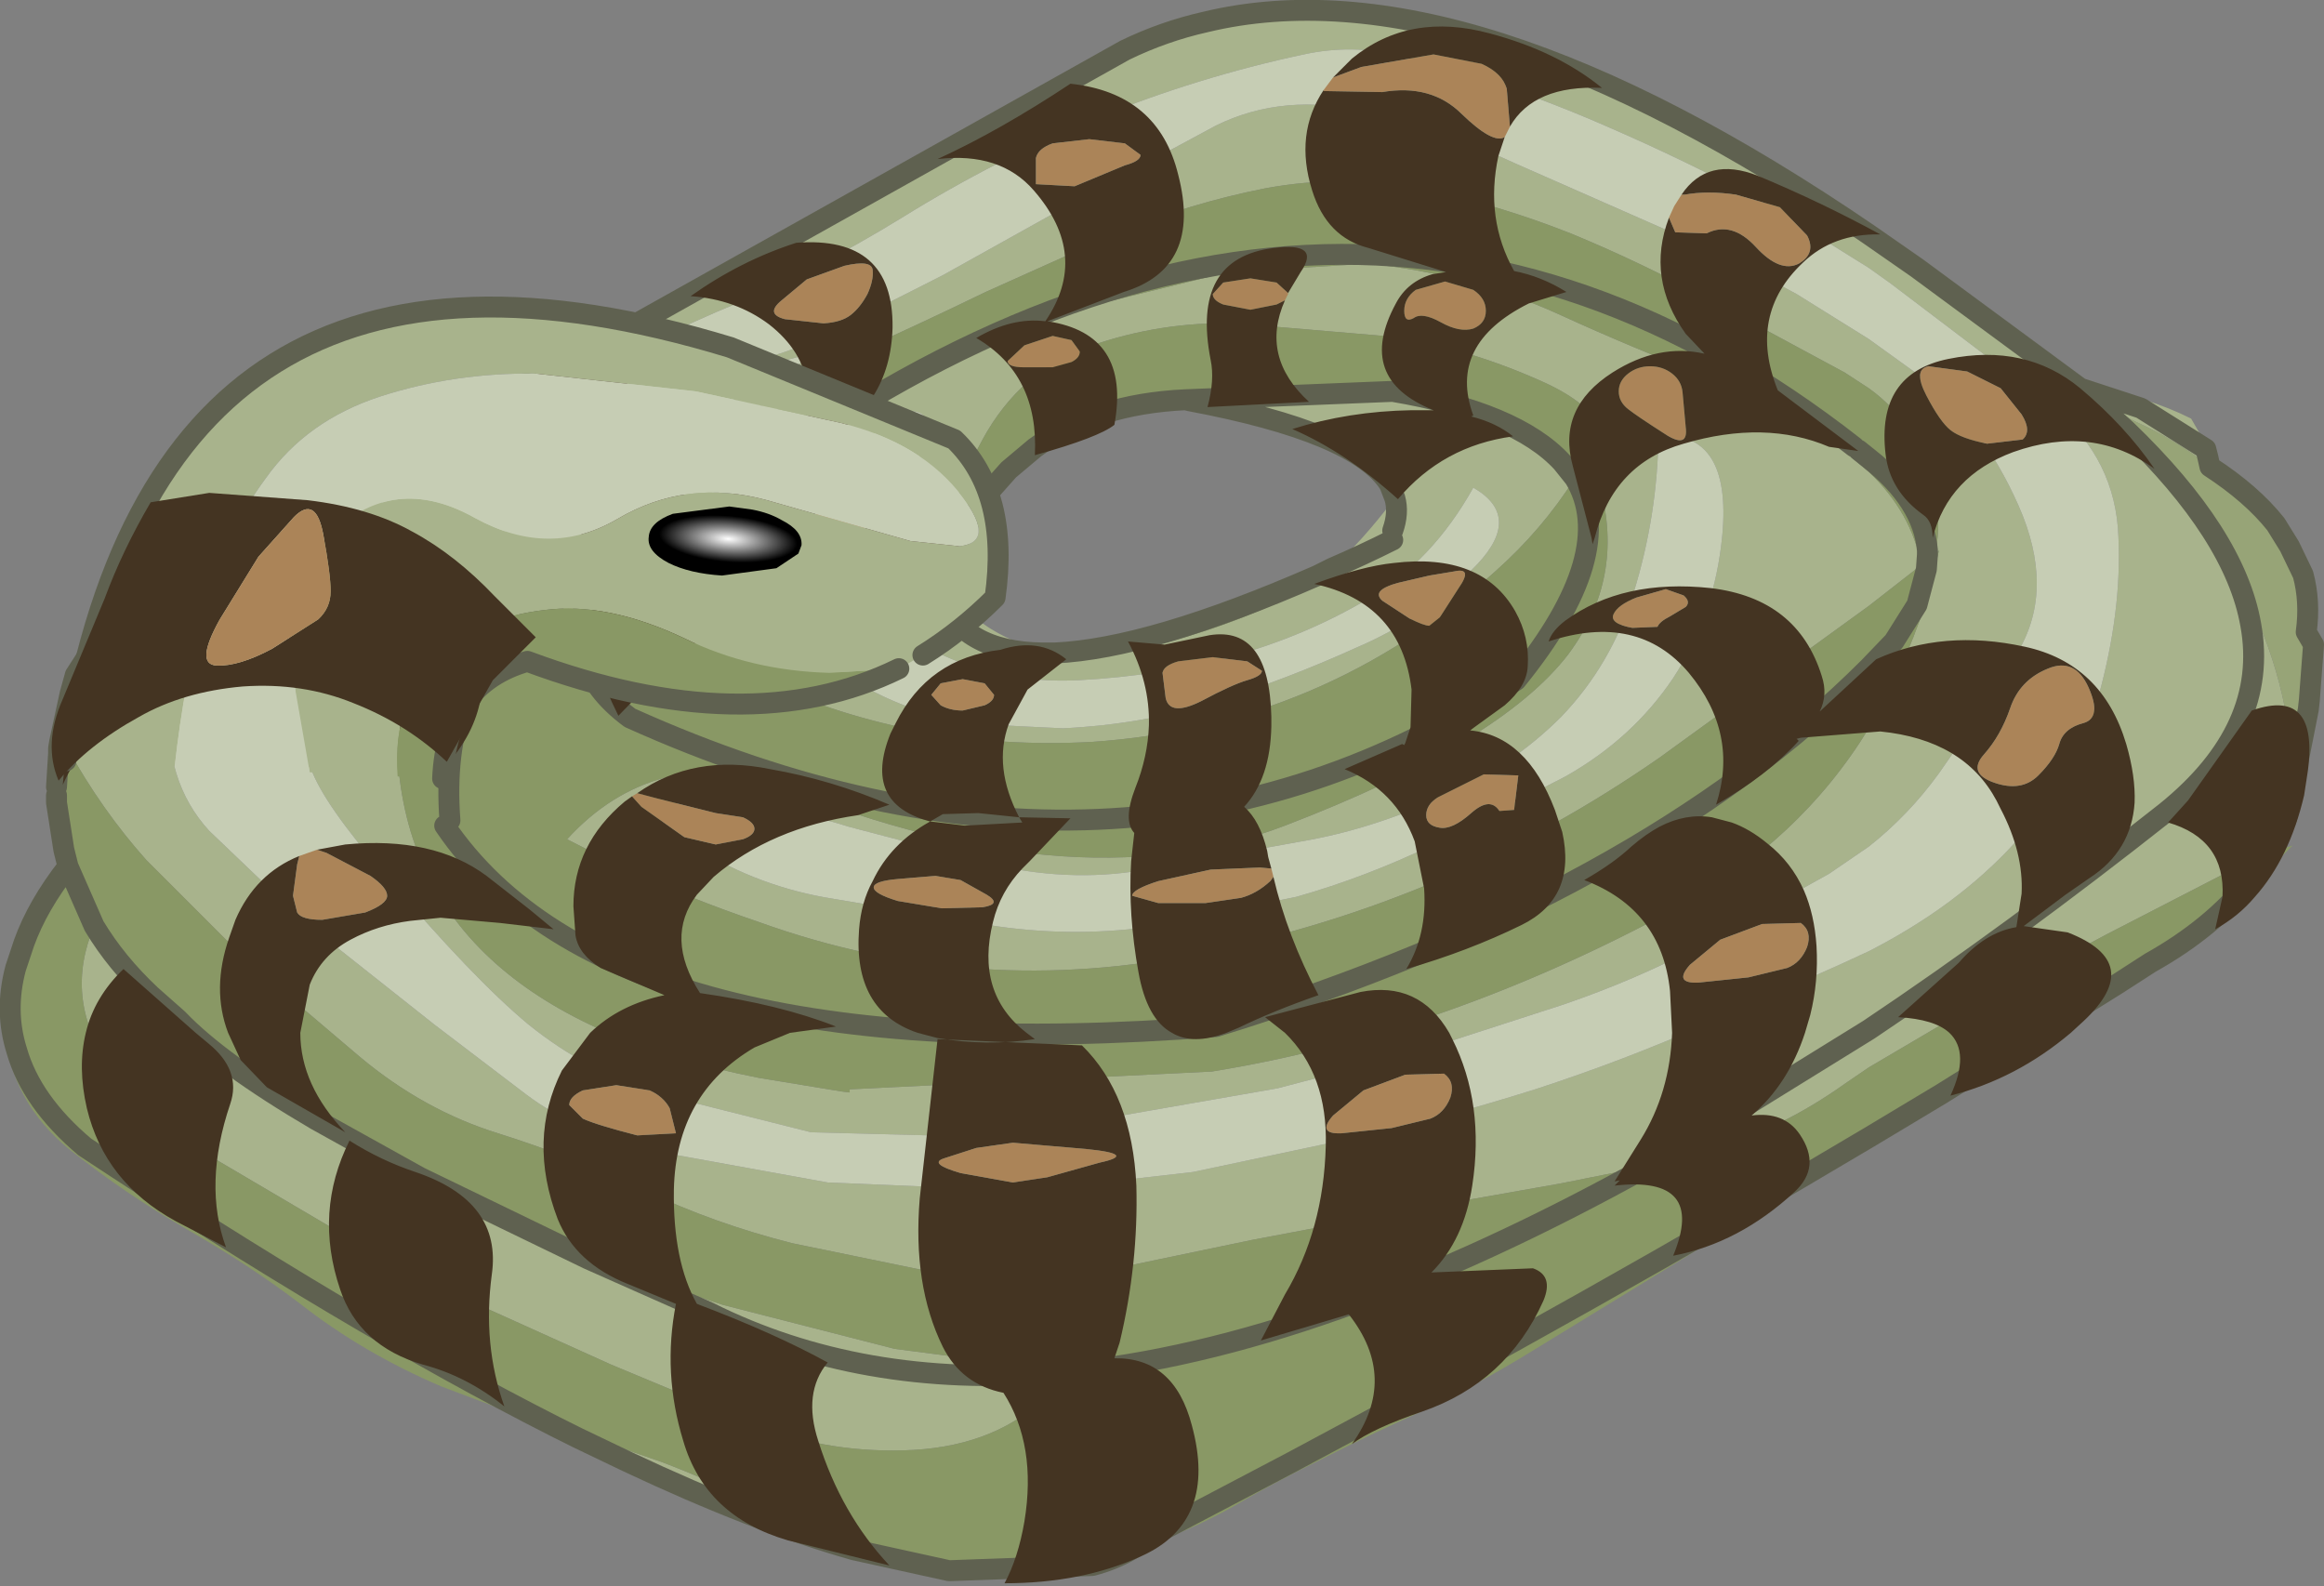 <?xml version="1.0" encoding="UTF-8" standalone="no"?>
<svg xmlns:xlink="http://www.w3.org/1999/xlink" height="75.8px" width="111.05px" xmlns="http://www.w3.org/2000/svg">
  <rect width="100%" height="100%" fill="#808080" stroke="none"/>
  <g transform="matrix(1.0, 0.0, 0.0, 1.0, 55.55, 37.85)">
    <path d="M-26.85 -19.95 L-28.1 -19.25 Q-36.4 -14.75 -40.7 -11.45 -45.0 -8.2 -46.1 -8.0 -47.2 -7.8 -47.45 -4.35 -47.75 -0.55 -45.55 1.85 L-41.05 6.15 -34.8 11.1 -30.4 14.45 Q-28.15 16.15 -24.55 17.1 L-16.0 18.65 -6.45 19.05 1.45 18.15 9.0 16.55 Q13.2 15.65 17.8 14.2 22.1 12.8 26.05 11.05 L32.45 8.2 33.75 7.6 Q37.95 5.45 40.7 2.45 43.8 -1.0 44.85 -5.05 45.9 -9.1 45.65 -12.65 45.35 -16.25 42.25 -18.65 L34.8 -24.3 33.75 -25.05 28.7 -28.2 Q24.95 -30.2 21.25 -31.8 16.35 -33.95 11.3 -35.2 9.05 -35.75 6.75 -35.25 -3.35 -33.1 -12.45 -27.45 -16.75 -24.8 -21.3 -22.95 L-26.95 -20.45 -25.8 -20.5 -26.2 -20.3 -26.85 -20.35 -28.3 -20.45 -28.4 -20.45 -1.4 -35.55 Q0.25 -36.35 2.05 -36.8 14.5 -39.8 33.75 -26.65 L36.05 -25.05 43.85 -19.3 46.05 -17.3 43.85 -19.3 36.05 -25.05 33.75 -26.65 Q14.5 -39.8 2.05 -36.8 0.05 -36.35 -1.8 -35.45 L-28.6 -20.45 -28.7 -20.4 -28.8 -20.4 -28.7 -20.45 -1.8 -35.5 Q1.2 -36.95 4.7 -37.3 16.45 -38.75 33.75 -27.0 L36.45 -25.15 Q41.0 -22.15 44.25 -19.4 47.05 -18.9 49.15 -17.85 L50.45 -15.6 49.95 -16.0 49.85 -16.4 46.75 -18.35 43.85 -19.3 46.75 -18.35 49.85 -16.4 49.95 -16.0 50.05 -15.55 Q48.4 -16.85 46.5 -17.7 L45.9 -18.0 46.45 -17.35 49.4 -13.55 Q51.2 -11.05 52.4 -8.05 L52.6 -7.55 Q53.5 -5.25 53.85 -2.75 L54.05 -0.4 54.05 -0.3 Q54.85 -2.8 55.05 -6.1 L55.05 -7.7 55.4 -7.1 55.2 -4.45 55.15 -4.05 55.15 -4.0 54.1 1.25 53.85 1.8 53.35 2.7 52.95 2.85 53.7 1.3 54.05 -0.4 53.7 1.3 52.95 2.85 52.9 2.95 51.6 3.45 45.1 6.8 39.1 10.0 33.75 13.15 32.65 13.9 Q29.5 16.15 26.2 17.05 L23.85 17.7 23.25 17.85 19.0 18.7 11.65 20.0 4.25 21.4 -2.95 22.9 Q-6.7 23.7 -10.65 23.0 L-17.7 21.55 Q-21.45 20.6 -24.7 19.05 -28.1 17.45 -31.75 16.3 -35.3 15.2 -38.35 12.65 L-43.65 8.15 -48.55 3.25 Q-50.7 0.85 -52.35 -2.15 L-51.8 -4.75 -51.55 -5.7 Q-50.8 -7.2 -49.7 -8.35 L-44.35 -11.8 -49.7 -8.35 Q-47.6 -10.75 -44.35 -11.8 L-43.7 -12.0 Q-42.9 -12.3 -41.95 -12.95 L-40.95 -13.5 -36.35 -16.3 -32.0 -18.75 -30.7 -19.4 -32.0 -18.75 -36.35 -16.3 -40.95 -13.5 -41.95 -12.95 -40.3 -14.2 -38.1 -15.85 Q-33.95 -18.55 -30.7 -19.4 L-30.0 -19.6 -26.9 -19.95 -26.85 -19.95 M52.0 -8.0 Q52.9 -3.05 47.95 0.95 40.55 6.8 33.75 11.35 L23.4 17.75 Q23.3 17.75 23.25 17.85 23.3 17.75 23.4 17.75 L33.75 11.35 Q40.55 6.8 47.95 0.95 52.9 -3.05 52.0 -8.0 51.25 -12.3 46.05 -17.3 L49.0 -13.5 Q50.8 -11.0 52.0 -8.0 M52.1 4.45 Q50.6 6.2 48.4 7.6 L50.85 5.65 52.1 4.45 M47.0 8.45 L35.3 15.7 37.25 14.4 37.65 14.1 35.0 15.7 38.85 12.9 Q41.1 11.1 44.6 9.5 L46.55 8.55 45.25 9.35 45.65 9.15 47.0 8.45 M-1.15 36.1 L-3.35 36.95 Q-2.4 36.7 -1.6 36.25 L-1.15 36.1 M-14.95 14.2 L2.35 13.35 Q13.5 11.55 24.55 5.55 30.45 2.35 33.75 -3.05 35.4 -5.8 36.45 -9.0 L36.9 -10.7 37.1 -11.55 36.95 -11.4 36.85 -11.35 36.95 -11.6 Q37.2 -12.8 36.9 -14.25 36.2 -17.55 33.75 -19.3 L32.6 -20.05 26.2 -23.5 Q22.9 -25.3 19.5 -26.7 15.95 -28.1 12.5 -28.8 8.65 -29.55 4.9 -28.85 1.35 -28.15 -2.1 -26.75 L-8.45 -23.9 Q-11.75 -22.3 -15.1 -20.8 -17.45 -19.8 -19.45 -18.35 -16.35 -19.55 -19.55 -17.5 -22.75 -15.45 -23.9 -13.25 -36.8 -8.6 -36.55 -1.7 -35.8 10.4 -19.3 13.65 L-15.35 14.3 -14.95 14.35 -14.95 14.2 M-15.35 14.3 L-15.35 14.4 -15.35 14.3 M9.75 -32.5 Q13.5 -31.6 16.95 -30.0 L23.65 -27.05 Q27.0 -25.6 30.3 -23.8 L33.75 -21.65 36.25 -19.85 Q39.15 -17.65 40.9 -13.7 42.65 -9.75 40.9 -6.75 39.1 -3.75 37.1 -0.9 35.65 1.1 33.75 2.6 L31.85 3.9 25.55 7.4 Q22.65 8.95 19.15 10.15 L12.35 12.35 5.5 14.15 -1.95 15.45 -9.3 16.45 -16.8 16.25 -23.95 14.45 Q-27.45 13.4 -30.3 11.1 -32.95 8.9 -37.15 3.95 -40.1 0.55 -40.7 -1.15 -41.15 -1.5 -41.9 -3.15 -43.5 -6.45 -16.0 -21.2 -22.1 -19.4 -21.5 -20.35 -18.95 -20.5 -16.55 -21.65 -13.25 -23.3 -10.5 -24.7 L-3.95 -28.35 2.55 -31.85 Q5.8 -33.45 9.75 -32.5 M19.7 -15.0 Q18.15 -12.55 15.9 -10.55 7.7 -3.15 -3.4 -2.4 -11.75 -1.95 -19.1 -5.3 -28.4 -5.9 -19.25 -15.1 L-15.05 -17.9 Q-12.6 -19.75 -9.7 -21.05 L-4.4 -23.0 3.15 -24.85 9.85 -25.25 Q14.7 -24.75 18.9 -22.85 22.5 -21.2 26.3 -19.75 29.9 -18.35 32.75 -16.15 L33.75 -15.3 Q35.8 -13.35 36.25 -10.85 L33.75 -8.9 23.75 -1.65 Q13.75 5.3 2.0 7.65 -8.9 9.95 -19.3 6.2 -22.55 5.1 -25.7 3.65 L-28.45 2.25 Q-26.4 0.0 -23.75 -0.7 -21.5 -1.25 -19.3 -0.7 -4.45 5.55 5.85 1.6 16.15 -2.35 19.4 -6.6 22.1 -10.25 20.9 -14.6 L21.15 -14.45 Q22.4 -17.65 18.3 -19.55 14.8 -21.15 11.15 -21.75 L3.5 -22.4 Q-0.1 -22.5 -3.5 -21.3 -6.8 -20.15 -8.6 -16.85 -10.35 -13.65 -10.55 -9.85 L-10.65 -9.45 Q-9.6 -6.7 -5.75 -6.65 L-5.15 -6.65 -5.75 -6.65 Q-9.6 -6.7 -10.65 -9.45 L-10.55 -9.85 Q-10.1 -12.05 -8.95 -13.65 L-8.7 -14.0 -8.95 -13.65 Q-9.95 -12.25 -10.1 -11.1 L-10.05 -10.1 Q-9.8 -8.8 -8.2 -7.8 -6.9 -7.0 -5.35 -6.7 L-5.15 -6.65 -1.1 -6.85 Q2.7 -7.7 6.0 -9.3 6.95 -9.75 7.8 -10.4 L8.1 -10.7 Q9.55 -12.0 11.1 -14.05 L11.75 -15.0 10.85 -14.7 Q9.3 -17.2 1.3 -18.7 L1.7 -18.75 7.1 -19.15 Q11.0 -19.25 14.4 -18.0 16.85 -17.1 19.1 -15.75 L19.7 -15.0 19.1 -15.75 19.85 -15.3 19.7 -15.0 M11.0 -12.5 Q11.3 -13.35 11.1 -14.05 11.3 -13.35 11.0 -12.5 M11.0 -12.05 Q9.5 -11.3 8.1 -10.7 9.5 -11.3 11.0 -12.05 M9.25 -6.9 Q12.55 -8.3 15.05 -10.9 17.2 -13.2 14.85 -14.55 12.9 -11.05 9.85 -9.25 6.8 -7.45 3.35 -6.5 -0.15 -5.55 -4.0 -5.35 -8.05 -5.15 -11.4 -7.0 -15.2 -9.2 -13.15 -12.65 -11.8 -14.9 -11.3 -17.15 -11.0 -18.45 -12.6 -18.15 -15.5 -15.9 -17.05 -12.55 -19.0 -8.4 -15.65 -5.95 -12.8 -3.85 -8.9 -3.25 L-4.75 -3.05 Q-0.85 -3.25 2.45 -4.3 5.95 -5.4 9.25 -6.9 M26.75 -12.3 Q27.2 -17.25 23.7 -17.05 23.65 -13.2 22.5 -9.5 21.45 -6.1 19.05 -3.6 16.65 -1.2 13.35 0.25 9.9 1.8 6.65 2.35 L-0.55 3.65 Q-4.1 4.35 -7.95 3.5 L-15.0 1.65 Q-18.15 0.65 -21.65 0.5 -26.1 0.3 -22.3 2.65 -19.25 4.55 -15.7 5.1 L-8.3 6.35 Q-4.5 6.95 -0.7 6.45 L6.4 5.0 Q9.75 4.05 12.95 2.5 L19.25 -0.75 Q22.45 -2.55 24.4 -5.45 26.4 -8.5 26.75 -12.3 M36.55 -11.35 L36.45 -11.3 36.55 -11.55 36.55 -11.35 M-52.2 -4.7 L-51.95 -5.65 -50.5 -7.85 -51.95 -5.6 -52.2 -4.7 M-51.05 6.4 L-51.0 6.25 -48.35 9.7 -47.55 10.65 Q-44.95 13.55 -41.65 15.1 L-40.45 15.65 -35.5 18.4 -35.4 18.45 Q-32.4 20.3 -29.2 21.6 L-27.45 22.3 -24.8 23.25 -21.0 24.5 -12.8 26.6 -4.75 27.65 -4.75 27.7 -4.75 27.75 -5.75 29.05 Q-8.25 31.35 -12.4 31.45 -16.3 31.55 -19.75 30.1 L-26.35 27.35 -33.0 24.35 Q-36.45 22.65 -39.8 20.75 L-46.0 17.1 Q-48.75 15.4 -50.4 12.95 -52.5 9.8 -51.05 6.4 -50.0 8.15 -48.35 9.7 -50.0 8.15 -51.05 6.4 M-23.8 -16.2 L-23.8 -16.1 Q-23.35 -16.6 -24.8 -15.75 L-24.9 -15.65 -23.8 -16.2 M-25.15 -15.55 L-25.1 -15.55 -25.95 -15.05 -25.15 -15.55 M-8.15 -14.5 L-8.2 -14.6 -7.35 -15.4 -8.15 -14.5 M-10.55 -9.85 L-10.45 -10.05 -10.1 -11.1 -10.45 -10.05 -10.55 -9.85 M-27.45 22.3 L-25.2 23.3 -21.7 24.85 Q-14.4 28.5 -5.15 27.75 L-4.75 27.75 -5.15 27.75 Q-14.4 28.5 -21.7 24.85 L-25.2 23.3 -27.45 22.3 M-27.25 30.9 L-26.7 31.05 -23.95 32.0 Q-21.7 32.85 -19.4 34.0 L-15.05 35.9 -17.8 35.0 -15.4 35.95 Q-19.9 34.6 -25.45 32.0 L-27.65 30.95 -27.1 31.1 -26.15 31.4 -27.25 30.9 M-9.25 37.2 L-6.35 37.1 -5.5 37.0 -5.1 36.95 -1.55 36.15 -1.85 36.3 -1.6 36.25 Q-2.4 36.7 -3.35 36.95 L-5.0 37.25 Q-7.05 37.55 -9.65 37.25 L-8.7 37.25 -9.25 37.2 M37.25 14.4 L45.65 9.15 37.25 14.4 M48.0 7.65 L50.45 5.7 51.75 4.45 Q50.25 6.25 48.0 7.65" fill="#a8b38c" fill-rule="evenodd" stroke="none"/>
    <path d="M-26.2 -20.3 L-25.8 -20.5 -26.95 -20.45 -21.3 -22.95 Q-16.75 -24.8 -12.45 -27.45 -3.35 -33.1 6.75 -35.25 9.05 -35.75 11.3 -35.2 16.35 -33.95 21.25 -31.8 24.95 -30.2 28.7 -28.2 L33.75 -25.05 34.8 -24.3 42.25 -18.65 Q45.35 -16.25 45.65 -12.65 45.9 -9.1 44.85 -5.05 43.8 -1.0 40.7 2.45 37.95 5.45 33.75 7.6 L32.45 8.2 26.05 11.05 Q22.1 12.8 17.8 14.2 13.2 15.65 9.0 16.55 L1.45 18.15 -6.45 19.05 -16.0 18.65 -24.55 17.1 Q-28.15 16.15 -30.4 14.45 L-34.8 11.1 -41.05 6.15 -45.55 1.85 Q-47.75 -0.55 -47.45 -4.35 -47.2 -7.8 -46.1 -8.0 -45.0 -8.2 -40.7 -11.45 -36.4 -14.75 -28.1 -19.25 L-26.85 -19.95 -23.7 -20.85 -26.2 -20.3 M9.75 -32.5 Q5.8 -33.45 2.55 -31.85 L-3.95 -28.35 -10.5 -24.7 Q-13.25 -23.3 -16.55 -21.65 -18.95 -20.5 -21.5 -20.35 -22.1 -19.4 -16.0 -21.2 -43.5 -6.45 -41.9 -3.15 -41.15 -1.5 -40.7 -1.15 -40.1 0.55 -37.15 3.95 -32.95 8.9 -30.3 11.1 -27.45 13.4 -23.95 14.45 L-16.8 16.25 -9.3 16.45 -1.95 15.45 5.5 14.15 12.35 12.35 19.15 10.15 Q22.65 8.95 25.55 7.4 L31.85 3.9 33.75 2.6 Q35.65 1.1 37.1 -0.9 39.1 -3.75 40.9 -6.75 42.65 -9.75 40.9 -13.7 39.15 -17.65 36.25 -19.85 L33.75 -21.65 30.3 -23.8 Q27.0 -25.6 23.65 -27.05 L16.95 -30.0 Q13.5 -31.6 9.75 -32.5 M9.25 -6.9 Q5.95 -5.4 2.45 -4.3 -0.85 -3.25 -4.75 -3.05 L-8.9 -3.25 Q-12.8 -3.85 -15.65 -5.95 -19.0 -8.4 -17.05 -12.55 -15.5 -15.9 -12.6 -18.15 -11.0 -18.45 -11.3 -17.15 -11.8 -14.9 -13.15 -12.65 -15.2 -9.2 -11.4 -7.0 -8.05 -5.15 -4.0 -5.35 -0.15 -5.55 3.35 -6.5 6.8 -7.45 9.85 -9.25 12.9 -11.05 14.85 -14.55 17.2 -13.2 15.05 -10.9 12.55 -8.3 9.25 -6.9 M26.75 -12.3 Q26.4 -8.5 24.4 -5.45 22.45 -2.55 19.25 -0.75 L12.95 2.5 Q9.75 4.05 6.4 5.0 L-0.7 6.45 Q-4.5 6.95 -8.3 6.35 L-15.7 5.1 Q-19.25 4.55 -22.3 2.65 -26.1 0.3 -21.65 0.5 -18.15 0.65 -15.0 1.65 L-7.95 3.5 Q-4.1 4.35 -0.55 3.65 L6.65 2.35 Q9.9 1.8 13.35 0.25 16.65 -1.2 19.05 -3.6 21.45 -6.1 22.5 -9.5 23.65 -13.2 23.7 -17.05 27.2 -17.25 26.75 -12.3" fill="#c6cdb4" fill-rule="evenodd" stroke="none"/>
    <path d="M-26.85 -19.95 L-26.9 -19.95 -30.0 -19.6 -30.2 -19.55 -30.4 -19.55 -30.6 -19.5 -30.95 -19.5 -29.55 -20.2 -29.2 -20.4 -28.9 -20.4 -28.8 -20.45 -28.7 -20.45 -28.8 -20.4 -28.7 -20.4 -28.6 -20.45 -28.4 -20.45 -28.3 -20.45 -26.85 -20.35 -26.2 -20.3 -23.7 -20.85 -26.85 -19.95 M-52.35 -2.15 Q-50.7 0.85 -48.55 3.25 L-43.65 8.15 -38.35 12.65 Q-35.3 15.2 -31.75 16.3 -28.1 17.45 -24.7 19.05 -21.45 20.6 -17.7 21.55 L-10.65 23.0 Q-6.7 23.7 -2.95 22.9 L4.25 21.4 11.65 20.0 19.0 18.7 23.25 17.85 Q7.5 26.6 -4.75 27.75 7.5 26.6 23.25 17.85 L23.85 17.7 26.2 17.05 Q29.5 16.15 32.65 13.9 L33.75 13.15 39.1 10.0 45.1 6.8 51.6 3.45 52.9 2.95 52.95 2.85 53.35 2.7 53.6 2.6 53.5 2.7 53.85 2.6 54.0 2.55 53.85 2.7 52.35 4.2 52.1 4.45 50.85 5.65 48.4 7.6 47.0 8.45 45.65 9.15 45.25 9.35 46.55 8.55 44.6 9.5 Q41.1 11.1 38.85 12.9 L35.0 15.7 37.65 14.1 37.25 14.4 34.0 16.35 33.75 16.5 Q20.65 24.3 6.2 32.0 L-0.65 35.6 -1.35 36.1 -1.6 36.25 -1.35 36.1 -0.65 35.6 6.2 32.0 Q20.65 24.3 33.75 16.5 L34.0 16.35 37.25 14.4 35.3 15.7 34.2 16.4 33.75 16.7 32.65 17.4 24.85 22.3 17.75 26.65 Q14.6 28.6 11.15 30.15 9.2 31.05 7.35 32.0 5.3 33.0 3.35 34.15 1.3 35.3 -0.95 36.05 L-1.15 36.1 -1.6 36.25 -1.85 36.3 -1.55 36.15 -5.1 36.95 -5.5 37.0 -6.35 37.1 -9.25 37.2 -9.9 37.15 -12.7 36.7 -14.2 36.2 -15.05 35.9 -19.4 34.0 Q-21.7 32.85 -23.95 32.0 L-26.7 31.05 -27.25 30.9 Q-27.45 30.8 -27.6 30.75 L-29.05 30.3 -27.95 30.85 -34.45 28.4 Q-38.2 26.8 -41.2 24.45 -43.55 22.65 -46.6 20.9 -49.55 19.2 -52.2 17.1 -55.05 14.8 -55.35 11.25 -55.7 7.8 -53.8 5.55 -52.75 4.3 -52.5 2.75 L-52.3 3.55 Q-53.75 5.4 -54.4 7.2 L-53.4 5.5 Q-52.65 4.6 -52.3 3.55 L-52.1 2.7 -52.15 2.6 -52.15 2.5 -52.4 0.9 -52.45 -0.3 -52.5 -0.4 -52.75 -1.85 -52.75 -2.1 -52.75 -1.85 -52.85 -0.25 -52.9 -0.35 Q-53.4 -1.85 -53.0 -2.55 L-52.75 -2.1 -52.7 -2.4 -52.6 -2.6 -52.35 -2.15 M-10.2 37.2 L-13.1 36.75 -14.75 36.2 -10.2 37.2 M-15.35 14.3 L-19.3 13.65 Q-35.8 10.4 -36.55 -1.7 -36.8 -8.6 -23.9 -13.25 -22.75 -15.45 -19.55 -17.5 -16.35 -19.55 -19.45 -18.35 -17.45 -19.8 -15.1 -20.8 -11.75 -22.3 -8.45 -23.9 L-2.1 -26.75 Q1.35 -28.15 4.9 -28.85 8.65 -29.55 12.5 -28.8 15.95 -28.1 19.5 -26.7 22.9 -25.3 26.2 -23.5 L32.6 -20.05 33.75 -19.3 Q36.2 -17.55 36.9 -14.25 37.2 -12.8 36.95 -11.6 L36.85 -11.35 36.95 -11.4 37.1 -11.55 36.9 -10.7 36.45 -9.0 Q35.4 -5.8 33.75 -3.05 30.45 2.35 24.55 5.55 13.5 11.55 2.35 13.35 L-14.95 14.2 -14.95 14.35 -15.35 14.3 M-10.55 -9.85 Q-10.35 -13.65 -8.6 -16.85 -6.8 -20.15 -3.5 -21.3 -0.1 -22.5 3.5 -22.4 L11.15 -21.75 Q14.8 -21.15 18.3 -19.55 22.4 -17.65 21.15 -14.45 L20.9 -14.6 Q22.1 -10.25 19.4 -6.6 16.15 -2.35 5.85 1.6 -4.45 5.55 -19.3 -0.7 -21.5 -1.25 -23.75 -0.7 -26.4 0.0 -28.45 2.25 L-25.7 3.65 Q-22.55 5.1 -19.3 6.2 -8.9 9.95 2.0 7.65 13.75 5.3 23.75 -1.65 L33.75 -8.9 36.25 -10.85 Q35.8 -13.35 33.75 -15.3 L32.75 -16.15 Q29.9 -18.35 26.3 -19.75 22.5 -21.2 18.9 -22.85 14.7 -24.75 9.85 -25.25 L3.15 -24.85 -4.4 -23.0 -9.7 -21.05 Q-12.6 -19.75 -15.05 -17.9 L-19.25 -15.1 Q-28.4 -5.9 -19.1 -5.3 -11.75 -1.95 -3.4 -2.4 7.7 -3.15 15.9 -10.55 18.15 -12.55 19.7 -15.0 L19.85 -15.3 19.1 -15.75 Q16.85 -17.1 14.4 -18.0 11.0 -19.25 7.1 -19.15 L1.7 -18.75 1.3 -18.7 1.1 -18.75 11.0 -19.15 Q16.9 -18.15 19.1 -15.75 16.9 -18.15 11.0 -19.15 L1.1 -18.75 1.3 -18.7 -0.3 -18.45 Q-3.3 -17.95 -5.7 -16.5 L-6.9 -15.75 -7.35 -15.4 -8.2 -14.6 -8.15 -14.5 -8.45 -14.1 Q-9.45 -12.8 -10.1 -11.1 -9.95 -12.25 -8.95 -13.65 L-8.7 -14.0 -8.95 -13.65 Q-10.1 -12.05 -10.55 -9.85 M10.85 -14.7 L11.75 -15.0 11.1 -14.05 10.85 -14.7 M-5.15 -6.65 Q-0.6 -6.85 7.4 -10.35 L8.1 -10.7 7.8 -10.4 Q6.95 -9.75 6.0 -9.3 2.7 -7.7 -1.1 -6.85 L-5.15 -6.65 M33.25 -16.35 L33.75 -15.95 Q36.35 -13.9 36.55 -11.55 36.35 -13.9 33.75 -15.95 L33.25 -16.35 M36.55 -11.55 L36.45 -11.3 36.55 -11.35 36.55 -11.55 M-27.25 -9.9 Q-28.95 -6.15 -25.45 -3.55 -1.9 7.05 16.9 -5.35 21.85 -11.45 19.7 -15.0 21.85 -11.45 16.9 -5.35 -1.9 7.05 -25.45 -3.55 -28.95 -6.15 -27.25 -9.9 M-34.3 1.6 Q-26.25 13.45 2.55 11.2 22.85 4.95 33.75 -5.95 L34.95 -7.2 36.05 -8.95 36.5 -10.65 36.55 -11.35 36.5 -10.65 36.05 -8.95 34.95 -7.2 33.75 -5.95 Q22.85 4.95 2.55 11.2 -26.25 13.45 -34.3 1.6 M-51.05 6.4 L-52.3 3.55 -51.05 6.4 Q-52.5 9.8 -50.4 12.95 -48.75 15.4 -46.0 17.1 L-39.8 20.75 Q-36.45 22.65 -33.0 24.35 L-26.35 27.35 -19.75 30.1 Q-16.3 31.55 -12.4 31.45 -8.25 31.35 -5.75 29.05 L-4.75 27.75 -4.75 27.7 -4.75 27.65 -12.8 26.6 -21.0 24.5 -24.8 23.25 -27.45 22.3 -35.4 18.45 -27.45 22.3 -29.2 21.6 Q-32.4 20.3 -35.4 18.45 L-35.5 18.4 -40.45 15.65 Q-45.05 12.95 -47.05 10.85 L-48.35 9.7 -47.05 10.85 Q-45.05 12.95 -40.45 15.65 L-41.65 15.1 Q-44.95 13.55 -47.55 10.65 L-48.35 9.7 -51.0 6.25 -51.05 6.4 M-28.7 -20.4 L-29.55 -20.2 -28.7 -20.4 M-23.8 -16.2 L-24.9 -15.65 -24.8 -15.75 Q-23.35 -16.6 -23.8 -16.1 L-23.8 -16.2 M-25.15 -15.55 L-25.95 -15.05 -25.1 -15.55 -25.15 -15.55 M-34.05 1.35 Q-34.55 -5.25 -30.35 -8.2 -25.75 -11.4 -21.45 -13.7 7.9 -36.2 33.05 -16.5 7.9 -36.2 -21.45 -13.7 -25.75 -11.4 -30.35 -8.2 -34.55 -5.25 -34.05 1.35 M1.1 -18.75 Q-3.25 -18.55 -6.1 -16.45 L-7.35 -15.4 -6.1 -16.45 Q-3.25 -18.55 1.1 -18.75 M52.9 2.95 L51.95 4.25 Q50.15 6.5 47.2 8.15 L45.65 9.15 47.2 8.15 Q50.15 6.5 51.95 4.25 L52.9 2.95 M-54.8 8.4 L-54.4 7.2 -54.8 8.4 Q-55.35 10.45 -54.75 12.35 L-54.95 11.2 Q-55.1 9.7 -54.8 8.4 M-29.05 30.3 Q-38.8 25.35 -51.5 16.95 -54.05 14.8 -54.75 12.35 -54.05 14.8 -51.5 16.95 -38.8 25.35 -29.05 30.3 M48.0 7.65 Q50.25 6.25 51.75 4.45 L50.45 5.7 48.0 7.65" fill="#899865" fill-rule="evenodd" stroke="none"/>
    <path d="M52.0 -8.0 Q50.8 -11.0 49.0 -13.5 L46.05 -17.3 Q51.25 -12.3 52.0 -8.0 M50.45 -15.6 L52.15 -14.05 53.2 -12.8 53.85 -11.75 54.5 -10.4 55.05 -7.7 55.05 -6.1 Q54.85 -2.8 54.05 -0.3 L54.05 -0.4 53.85 -2.75 Q53.5 -5.25 52.6 -7.55 L52.4 -8.05 Q51.2 -11.05 49.4 -13.55 L46.45 -17.35 45.9 -18.0 46.5 -17.7 Q48.4 -16.85 50.05 -15.55 L49.95 -16.0 50.45 -15.6 M-14.95 14.2 L-14.95 14.35 -14.95 14.2 M-15.35 14.3 L-15.35 14.4 -15.35 14.3 M53.2 -12.8 Q52.05 -14.25 50.05 -15.55 52.05 -14.25 53.2 -12.8 M54.5 -10.4 Q54.85 -9.1 54.65 -7.65 L55.0 -7.05 54.8 -4.4 54.75 -3.95 54.05 -0.4 54.75 -3.95 54.8 -4.4 55.0 -7.05 54.65 -7.65 Q54.85 -9.1 54.5 -10.4" fill="#97a477" fill-rule="evenodd" stroke="none"/>
    <path d="M-30.7 -19.4 L-32.0 -18.75 -36.35 -16.3 -40.95 -13.5 -41.95 -12.95 -44.1 -11.95 -44.35 -11.8 -49.7 -8.35 -50.5 -7.85 -51.95 -5.6 -52.2 -4.7 -52.7 -2.4 -52.75 -2.1 -52.75 -1.85 -52.85 -0.25 M23.25 17.85 Q23.3 17.75 23.4 17.75 L33.75 11.35 Q40.55 6.8 47.95 0.95 52.9 -3.05 52.0 -8.0 51.25 -12.3 46.05 -17.3 L43.85 -19.3 36.05 -25.05 33.75 -26.65 Q14.5 -39.8 2.05 -36.8 0.05 -36.35 -1.8 -35.45 L-28.6 -20.45 -28.7 -20.4 -29.55 -20.2 M53.2 -12.8 L53.85 -11.75 54.5 -10.4 Q54.85 -9.1 54.65 -7.65 L55.0 -7.05 54.8 -4.4 54.75 -3.95 54.05 -0.4 53.7 1.3 52.95 2.85 52.9 2.95 51.95 4.25 Q50.15 6.5 47.2 8.15 L45.65 9.15 37.25 14.4 34.0 16.35 33.75 16.5 Q20.65 24.3 6.2 32.0 L-0.65 35.6 -1.35 36.1 -1.6 36.25 Q-2.4 36.7 -3.35 36.95 L-10.2 37.2 -14.75 36.2 Q-19.5 34.85 -25.55 32.0 L-27.95 30.85 -29.05 30.3 Q-38.8 25.35 -51.5 16.95 -54.05 14.8 -54.75 12.35 -55.35 10.45 -54.8 8.4 L-54.4 7.2 Q-53.75 5.4 -52.3 3.55 L-51.05 6.4 Q-50.0 8.15 -48.35 9.7 L-47.05 10.85 Q-45.05 12.95 -40.45 15.65 L-35.5 18.4 -35.4 18.45 -27.45 22.3 -25.2 23.3 -21.7 24.85 Q-14.4 28.5 -5.15 27.75 L-4.75 27.75 Q7.5 26.6 23.25 17.85 M-52.5 2.75 L-52.85 0.5 -52.85 0.15 M19.7 -15.0 L19.1 -15.75 Q16.9 -18.15 11.0 -19.15 L1.1 -18.75 1.3 -18.7 Q9.3 -17.2 10.85 -14.7 L11.1 -14.05 Q11.3 -13.35 11.0 -12.5 M8.1 -10.7 Q9.5 -11.3 11.0 -12.05 M8.1 -10.7 L7.4 -10.35 Q-0.6 -6.85 -5.15 -6.65 L-5.75 -6.65 Q-9.6 -6.7 -10.65 -9.45 L-10.55 -9.85 -10.45 -10.05 -10.1 -11.1 Q-9.45 -12.8 -8.45 -14.1 L-8.15 -14.5 -7.35 -15.4 -6.1 -16.45 Q-3.25 -18.55 1.1 -18.75 M36.55 -11.55 Q36.35 -13.9 33.75 -15.95 L33.25 -16.35 M36.55 -11.35 L36.55 -11.55 M36.55 -11.35 L36.5 -10.65 36.05 -8.95 34.95 -7.2 33.75 -5.95 Q22.85 4.95 2.55 11.2 -26.25 13.45 -34.3 1.6 M19.7 -15.0 Q21.85 -11.45 16.9 -5.35 -1.9 7.05 -25.45 -3.55 -28.95 -6.15 -27.25 -9.9 M49.95 -16.0 L49.85 -16.4 46.75 -18.35 43.85 -19.3 M49.95 -16.0 L50.05 -15.55 Q52.05 -14.25 53.2 -12.8 M-30.7 -19.4 L-30.4 -19.55 M33.05 -16.5 Q7.9 -36.2 -21.45 -13.7 -25.75 -11.4 -30.35 -8.2 -34.55 -5.25 -34.05 1.35 M-52.5 2.75 L-52.3 3.55" fill="none" stroke="#5f6150" stroke-linecap="round" stroke-linejoin="round" stroke-width="1.0"/>
    <path d="M24.8 -28.55 L24.95 -28.55 Q26.05 -28.75 27.4 -28.55 L29.5 -27.95 30.8 -26.6 Q31.25 -25.75 30.4 -25.25 29.5 -24.8 28.35 -26.05 27.2 -27.3 26.0 -26.7 L24.5 -26.75 24.2 -27.45 24.45 -28.0 24.8 -28.55 M16.35 -31.3 Q15.8 -30.95 14.3 -32.4 12.85 -33.85 10.5 -33.45 L7.7 -33.5 7.7 -33.55 8.15 -34.15 9.5 -34.65 12.95 -35.25 15.25 -34.8 Q16.25 -34.35 16.45 -33.6 L16.6 -31.8 16.35 -31.3 M5.85 -23.5 L5.45 -23.3 4.2 -23.05 2.9 -23.3 Q2.4 -23.5 2.4 -23.8 L2.9 -24.35 4.2 -24.55 5.45 -24.35 6.0 -23.85 6.0 -23.8 5.85 -23.5 M13.5 -24.4 L14.85 -24.0 Q15.45 -23.6 15.45 -23.0 15.45 -22.4 14.85 -22.15 14.2 -21.95 13.3 -22.45 12.4 -22.95 12.0 -22.65 11.55 -22.4 11.55 -23.0 11.55 -23.6 12.1 -24.0 L13.5 -24.4 M2.4 -6.45 L4.05 -6.25 4.75 -5.8 Q4.75 -5.55 4.05 -5.35 3.35 -5.15 1.85 -4.35 0.35 -3.6 0.15 -4.5 L0.0 -5.7 Q0.05 -6.05 0.75 -6.25 L2.4 -6.45 M5.3 4.05 L5.15 4.25 Q4.5 4.85 3.75 5.05 L2.05 5.3 -0.2 5.3 -1.45 4.95 Q-1.45 4.65 -0.2 4.25 L2.3 3.7 4.65 3.6 5.2 3.65 5.3 4.05 M10.5 -9.15 Q9.95 -9.65 11.25 -10.0 L12.75 -10.35 13.95 -10.55 Q14.85 -10.75 14.15 -9.75 L13.25 -8.35 12.75 -7.95 Q12.5 -7.95 11.8 -8.3 L10.5 -9.15 M17.0 -0.8 L16.8 0.85 16.1 0.9 Q15.65 0.2 14.75 1.0 13.85 1.8 13.25 1.7 12.6 1.6 12.6 1.1 12.6 0.6 13.15 0.25 L15.35 -0.85 17.0 -0.8 M38.45 -20.1 L40.05 -19.3 41.05 -18.05 Q41.55 -17.25 41.1 -16.85 L39.4 -16.65 Q38.15 -16.9 37.65 -17.3 37.15 -17.7 36.5 -18.95 35.85 -20.2 36.6 -20.35 L38.45 -20.1 M24.35 -20.0 Q24.8 -19.65 24.85 -19.1 L25.0 -17.45 Q25.15 -16.35 23.95 -17.15 22.7 -17.95 22.25 -18.3 21.8 -18.65 21.8 -19.15 21.8 -19.65 22.25 -20.0 22.7 -20.35 23.3 -20.35 23.9 -20.35 24.35 -20.0 M24.9 -9.4 Q25.25 -9.1 25.0 -8.85 L24.25 -8.4 Q23.75 -8.15 23.65 -7.9 L22.45 -7.85 Q21.35 -8.05 21.55 -8.5 21.75 -8.95 22.65 -9.3 L24.05 -9.7 24.9 -9.4 M39.25 -1.8 Q40.05 -2.7 40.5 -4.0 40.95 -5.35 42.3 -5.9 43.6 -6.45 44.25 -5.0 44.9 -3.55 44.0 -3.3 43.05 -3.05 42.85 -2.3 42.65 -1.6 41.85 -0.8 41.05 0.0 39.75 -0.45 38.45 -0.9 39.25 -1.8 M30.8 7.4 Q30.5 8.15 29.85 8.4 L28.0 8.85 25.6 9.1 Q24.4 9.15 25.2 8.25 L26.65 7.05 28.65 6.3 30.5 6.25 Q31.05 6.65 30.8 7.4 M8.15 15.45 L9.6 14.25 11.6 13.5 13.45 13.45 Q14.0 13.85 13.75 14.6 13.45 15.35 12.8 15.6 L10.95 16.05 8.55 16.3 Q7.35 16.35 8.15 15.45 M-43.45 -9.65 Q-41.25 -11.0 -38.75 -11.6 -36.3 -12.2 -36.05 -11.1 -35.85 -10.0 -37.85 -9.5 -39.9 -9.0 -41.25 -7.7 -42.65 -6.4 -43.6 -6.0 L-45.65 -5.95 Q-46.8 -6.3 -46.25 -7.3 -45.7 -8.35 -43.45 -9.65 M-13.85 -24.95 Q-13.8 -24.45 -14.1 -23.8 -14.45 -23.15 -14.9 -22.8 -15.35 -22.45 -16.2 -22.4 L-18.05 -22.6 Q-19.0 -22.85 -18.2 -23.5 L-17.0 -24.5 -15.2 -25.15 Q-13.9 -25.45 -13.85 -24.95 M-6.05 -29.05 L-6.05 -30.3 Q-5.95 -30.75 -5.25 -31.0 L-3.5 -31.2 -1.8 -31.0 -1.05 -30.45 Q-1.05 -30.15 -1.8 -29.95 L-4.2 -28.95 -6.05 -29.05 M-26.6 -17.1 Q-27.35 -17.05 -27.95 -16.45 -28.6 -15.95 -29.0 -16.3 -29.4 -16.65 -28.95 -17.25 L-27.7 -18.1 Q-26.9 -18.35 -26.3 -18.75 L-25.3 -18.8 Q-24.9 -18.4 -25.35 -17.8 -25.85 -17.15 -26.6 -17.1 M-13.6 -15.3 L-13.7 -14.9 -14.15 -13.0 Q-14.2 -12.3 -14.55 -11.85 -14.9 -11.35 -16.0 -10.6 -17.1 -9.85 -17.1 -10.75 L-16.85 -12.65 -16.25 -14.1 -14.6 -15.35 -14.35 -15.5 -13.6 -15.3 M-3.95 -21.05 Q-3.95 -20.75 -4.35 -20.55 L-5.25 -20.3 -6.6 -20.3 Q-7.4 -20.3 -7.4 -20.6 L-6.6 -21.35 -5.25 -21.8 -4.35 -21.6 -3.95 -21.05 M-11.05 -4.65 L-10.6 -5.2 -9.55 -5.4 -8.5 -5.2 -8.05 -4.65 Q-8.05 -4.35 -8.5 -4.15 L-9.55 -3.9 Q-10.15 -3.9 -10.6 -4.15 L-11.05 -4.65 M-8.4 4.9 Q-7.65 5.35 -8.6 5.5 L-10.55 5.55 -12.65 5.2 Q-13.8 4.85 -13.8 4.55 -13.8 4.25 -12.65 4.15 L-10.85 4.0 -9.65 4.2 -8.4 4.9 M-25.1 0.05 L-24.15 0.3 -21.35 1.0 -20.05 1.2 Q-19.5 1.45 -19.5 1.75 -19.5 2.05 -20.05 2.25 L-21.35 2.5 -22.85 2.15 -24.9 0.7 -25.35 0.2 -25.1 0.05 M-9.65 18.2 Q-11.2 17.75 -10.45 17.5 L-8.9 17.0 -7.15 16.75 -3.65 17.05 Q-1.15 17.3 -3.0 17.7 L-5.5 18.4 -7.15 18.65 -9.65 18.2 M-40.4 2.75 L-39.95 2.9 -37.85 4.0 Q-37.05 4.55 -37.05 4.95 -37.05 5.35 -38.1 5.75 L-40.15 6.1 Q-41.15 6.1 -41.35 5.75 L-41.55 4.95 -41.35 3.45 -41.25 3.05 -40.4 2.75 M-23.25 16.3 L-25.1 16.4 Q-27.05 15.9 -27.7 15.6 L-28.35 14.95 Q-28.35 14.55 -27.7 14.25 L-26.1 14.0 -24.5 14.25 Q-23.85 14.55 -23.55 15.1 L-23.25 16.3" fill="#ab8458" fill-rule="evenodd" stroke="none"/>
    <path d="M24.2 -27.45 L24.5 -26.75 26.0 -26.7 Q27.2 -27.3 28.35 -26.05 29.5 -24.8 30.4 -25.25 31.25 -25.75 30.8 -26.6 L29.5 -27.95 27.4 -28.55 Q26.05 -28.75 24.95 -28.55 L24.8 -28.55 Q26.05 -30.4 28.45 -29.45 31.45 -28.2 34.3 -26.65 32.05 -26.7 30.6 -25.3 27.95 -22.8 29.4 -19.2 L33.25 -16.3 31.85 -16.5 Q28.8 -17.8 24.9 -16.65 21.55 -15.7 20.65 -12.15 L20.55 -11.85 20.5 -12.15 19.6 -15.6 Q18.85 -18.35 21.5 -20.05 23.7 -21.45 25.9 -20.95 L25.0 -21.9 Q23.1 -24.55 24.2 -27.45 M16.35 -31.3 L16.05 -30.4 Q15.4 -27.4 16.8 -24.9 18.1 -24.65 19.3 -23.9 L17.5 -23.35 Q13.6 -21.4 14.85 -18.0 L14.75 -17.95 Q15.95 -17.65 16.75 -17.0 13.4 -16.55 11.25 -14.0 8.75 -16.25 6.2 -17.35 8.9 -18.2 11.9 -18.25 L12.95 -18.25 Q9.2 -19.75 11.15 -23.35 11.7 -24.4 12.9 -24.75 L13.55 -24.85 9.85 -26.0 Q7.85 -26.5 7.15 -28.75 6.3 -31.45 7.7 -33.55 L7.7 -33.5 10.5 -33.45 Q12.85 -33.85 14.3 -32.4 15.8 -30.95 16.35 -31.3 M8.15 -34.15 L9.05 -35.05 Q11.8 -37.3 15.65 -36.25 18.85 -35.4 21.0 -33.65 17.75 -33.8 16.6 -31.8 L16.45 -33.6 Q16.25 -34.35 15.25 -34.8 L12.95 -35.25 9.5 -34.65 8.15 -34.15 M5.85 -23.5 Q4.65 -20.8 7.0 -18.65 L2.15 -18.4 Q2.5 -19.7 2.3 -20.65 1.35 -25.5 5.3 -26.0 7.6 -26.3 6.6 -24.85 L6.0 -23.85 5.45 -24.35 4.2 -24.55 2.9 -24.35 2.4 -23.8 Q2.4 -23.5 2.9 -23.3 L4.2 -23.05 5.45 -23.3 5.85 -23.5 M2.4 -6.45 L0.75 -6.25 Q0.05 -6.05 0.0 -5.7 L0.15 -4.5 Q0.35 -3.6 1.85 -4.35 3.35 -5.15 4.05 -5.35 4.75 -5.55 4.75 -5.8 L4.05 -6.25 2.4 -6.45 M13.5 -24.4 L12.1 -24.0 Q11.55 -23.6 11.55 -23.0 11.55 -22.4 12.0 -22.65 12.4 -22.95 13.3 -22.45 14.2 -21.95 14.85 -22.15 15.45 -22.4 15.45 -23.0 15.45 -23.6 14.85 -24.0 L13.5 -24.4 M5.3 4.05 Q5.95 6.85 7.45 9.7 5.3 10.45 3.65 11.25 L3.05 11.5 Q1.45 12.1 0.45 11.5 -0.75 10.85 -1.15 8.6 -1.65 5.85 -1.5 3.3 L-1.35 1.95 Q-1.9 1.35 -1.3 -0.2 -0.7 -1.7 -0.65 -3.2 -0.6 -5.25 -1.65 -7.2 L0.1 -7.05 2.25 -7.5 Q5.1 -7.95 5.2 -3.6 L5.2 -3.15 Q5.15 -0.65 3.9 0.7 4.65 1.35 5.0 2.8 L5.05 3.1 5.2 3.65 4.65 3.6 2.3 3.7 -0.2 4.25 Q-1.45 4.65 -1.45 4.95 L-0.2 5.3 2.05 5.3 3.75 5.05 Q4.5 4.85 5.15 4.25 L5.3 4.05 M19.25 -8.2 Q22.0 -10.2 26.2 -9.75 30.35 -9.25 31.5 -5.55 31.8 -4.65 31.4 -3.85 L34.1 -6.35 Q37.3 -7.8 41.2 -6.95 44.9 -6.15 46.05 -2.3 46.5 -0.75 46.45 0.5 46.3 2.8 44.3 4.1 L43.15 4.9 41.15 6.4 43.25 6.7 Q47.0 8.15 44.0 10.95 L43.4 11.5 Q40.8 13.7 37.65 14.5 38.6 12.45 37.6 11.5 36.9 10.85 35.15 10.75 L38.05 8.15 Q39.3 6.7 40.8 6.45 L41.05 4.85 Q41.15 2.9 40.05 0.8 L39.85 0.4 Q38.3 -2.5 34.3 -2.9 L30.5 -2.6 30.3 -2.55 30.4 -2.45 Q28.9 -0.8 26.45 0.6 27.55 -2.8 25.15 -5.7 22.7 -8.6 18.45 -7.2 18.6 -7.7 19.25 -8.2 M10.5 -9.15 L11.8 -8.3 Q12.5 -7.95 12.75 -7.95 L13.25 -8.35 14.15 -9.75 Q14.85 -10.75 13.95 -10.55 L12.75 -10.35 11.25 -10.0 Q9.95 -9.65 10.5 -9.15 M14.9 -3.1 L14.7 -2.95 Q17.4 -2.7 18.75 0.85 L19.1 1.9 Q19.8 5.05 17.15 6.35 14.6 7.6 11.65 8.45 12.65 6.8 12.5 4.6 L12.05 2.35 Q11.15 -0.1 8.7 -1.1 L11.45 -2.3 11.55 -2.25 11.6 -2.35 11.85 -3.1 11.9 -4.9 Q11.4 -9.05 7.25 -9.95 9.55 -10.8 11.05 -10.95 15.25 -11.45 16.85 -8.65 17.55 -7.4 17.45 -6.0 17.4 -5.05 16.35 -4.15 L14.9 -3.1 M38.45 -20.1 L36.6 -20.35 Q35.85 -20.2 36.5 -18.95 37.15 -17.7 37.65 -17.3 38.15 -16.9 39.4 -16.65 L41.1 -16.85 Q41.55 -17.25 41.05 -18.05 L40.05 -19.3 38.45 -20.1 M17.0 -0.8 L15.35 -0.85 13.15 0.25 Q12.6 0.6 12.6 1.1 12.6 1.6 13.25 1.7 13.85 1.8 14.75 1.0 15.65 0.2 16.1 0.9 L16.8 0.85 17.0 -0.8 M36.35 -13.25 Q34.75 -14.4 34.55 -16.15 34.1 -20.0 37.55 -20.7 41.25 -21.45 43.85 -19.3 46.0 -17.5 47.4 -15.45 44.45 -17.6 40.65 -16.25 37.55 -15.1 36.8 -12.15 L36.8 -12.1 36.8 -12.15 Q36.8 -12.95 36.35 -13.25 M39.25 -1.8 Q38.45 -0.9 39.75 -0.45 41.05 0.0 41.85 -0.8 42.65 -1.6 42.85 -2.3 43.05 -3.05 44.0 -3.3 44.9 -3.55 44.25 -5.0 43.6 -6.45 42.3 -5.9 40.95 -5.35 40.5 -4.0 40.05 -2.7 39.25 -1.8 M24.9 -9.4 L24.05 -9.7 22.65 -9.3 Q21.75 -8.95 21.55 -8.5 21.35 -8.05 22.45 -7.85 L23.65 -7.9 Q23.75 -8.15 24.25 -8.4 L25.0 -8.85 Q25.25 -9.1 24.9 -9.4 M24.35 -20.0 Q23.9 -20.35 23.3 -20.35 22.7 -20.35 22.25 -20.0 21.8 -19.65 21.8 -19.15 21.8 -18.65 22.25 -18.3 22.7 -17.95 23.95 -17.15 25.15 -16.35 25.0 -17.45 L24.85 -19.1 Q24.8 -19.65 24.35 -20.0 M30.65 4.7 Q31.15 5.85 31.25 7.35 31.35 9.05 30.95 10.65 L30.7 11.5 Q29.9 13.95 28.15 15.45 29.7 15.25 30.45 16.35 31.5 17.9 30.2 19.1 27.55 21.55 24.4 22.15 26.0 18.3 21.6 18.8 L21.85 18.55 21.6 18.6 22.85 16.6 Q24.25 14.35 24.35 11.5 L24.25 9.5 Q23.85 5.6 20.15 4.2 21.55 3.4 22.4 2.6 23.1 2.0 23.75 1.65 25.0 1.0 26.25 1.2 L27.2 1.45 Q28.05 1.75 28.9 2.45 30.05 3.35 30.65 4.7 M52.05 -3.9 Q55.45 -5.1 54.65 -0.5 L54.55 0.15 Q53.85 3.15 52.2 5.0 51.4 5.95 50.3 6.55 L50.65 5.0 Q50.8 2.25 48.05 1.45 L49.0 0.4 52.05 -3.9 M30.8 7.4 Q31.05 6.65 30.5 6.25 L28.65 6.3 26.65 7.05 25.2 8.25 Q24.4 9.15 25.6 9.1 L28.0 8.85 29.85 8.4 Q30.5 8.15 30.8 7.4 M13.7 11.5 L13.85 11.8 Q15.4 14.9 14.8 18.8 14.4 21.4 12.85 22.95 L17.7 22.75 Q18.7 23.1 18.2 24.3 16.45 28.2 12.4 29.6 10.05 30.4 9.05 31.15 11.3 28.0 8.9 24.95 L4.7 26.2 5.85 24.0 Q7.7 20.9 7.8 16.9 7.9 13.5 5.85 11.5 L4.9 10.75 9.45 9.55 Q12.25 9.0 13.7 11.5 M-43.45 -9.65 Q-45.7 -8.35 -46.25 -7.3 -46.8 -6.3 -45.65 -5.95 L-43.6 -6.0 Q-42.65 -6.4 -41.25 -7.7 -39.9 -9.0 -37.85 -9.5 -35.85 -10.0 -36.05 -11.1 -36.3 -12.2 -38.75 -11.6 -41.25 -11.0 -43.45 -9.65 M8.15 15.45 Q7.35 16.35 8.55 16.3 L10.95 16.05 12.8 15.6 Q13.45 15.35 13.75 14.6 14.0 13.85 13.45 13.45 L11.6 13.5 9.6 14.25 8.15 15.45 M-44.15 -5.35 Q-50.3 -5.35 -52.55 -0.35 L-52.35 -2.55 Q-51.15 -9.2 -44.45 -12.05 -43.0 -12.65 -41.25 -12.75 -35.2 -13.15 -33.1 -8.25 -31.45 -4.3 -34.3 -1.2 -38.35 -5.3 -44.15 -5.35 M-6.05 -29.05 L-4.2 -28.95 -1.8 -29.95 Q-1.05 -30.15 -1.05 -30.45 L-1.8 -31.0 -3.5 -31.2 -5.25 -31.0 Q-5.95 -30.75 -6.05 -30.3 L-6.05 -29.05 M-13.85 -24.95 Q-13.9 -25.45 -15.2 -25.15 L-17.0 -24.5 -18.2 -23.5 Q-19.0 -22.85 -18.05 -22.6 L-16.2 -22.4 Q-15.35 -22.45 -14.9 -22.8 -14.45 -23.15 -14.1 -23.8 -13.8 -24.45 -13.85 -24.95 M-10.75 -30.25 Q-7.8 -31.6 -4.4 -33.85 -0.2 -33.4 0.75 -29.5 1.9 -25.05 -1.85 -23.9 L-5.5 -22.5 Q-1.5 -21.9 -2.3 -17.55 -3.05 -16.95 -6.1 -16.1 -5.9 -19.95 -8.9 -21.7 -7.2 -22.7 -5.6 -22.5 -3.45 -25.65 -6.15 -28.75 -7.75 -30.6 -10.75 -30.25 M-26.6 -17.1 Q-25.85 -17.15 -25.35 -17.8 -24.9 -18.4 -25.3 -18.8 L-26.3 -18.75 Q-26.9 -18.35 -27.7 -18.1 L-28.95 -17.25 Q-29.4 -16.65 -29.0 -16.3 -28.6 -15.95 -27.95 -16.45 -27.35 -17.05 -26.6 -17.1 M-13.6 -15.3 Q-10.95 -14.6 -9.9 -12.2 L-9.7 -11.65 Q-10.6 -9.4 -9.45 -7.85 -12.0 -10.15 -15.6 -10.2 -19.65 -10.3 -26.0 -3.65 -28.6 -8.85 -26.05 -10.4 L-22.8 -12.6 -21.5 -13.65 Q-18.65 -15.85 -15.2 -15.6 L-14.35 -15.5 -14.6 -15.35 -16.25 -14.1 -16.85 -12.65 -17.1 -10.75 Q-17.1 -9.85 -16.0 -10.6 -14.9 -11.35 -14.55 -11.85 -14.2 -12.3 -14.15 -13.0 L-13.7 -14.9 -13.6 -15.3 M-35.7 -16.2 L-30.7 -19.5 Q-26.9 -21.9 -23.7 -17.65 -20.5 -13.45 -27.55 -9.9 -27.7 -18.95 -35.7 -16.2 M-3.95 -21.05 L-4.35 -21.6 -5.25 -21.8 -6.6 -21.35 -7.4 -20.6 Q-7.4 -20.3 -6.6 -20.3 L-5.25 -20.3 -4.35 -20.55 Q-3.95 -20.75 -3.95 -21.05 M-17.9 -15.65 Q-15.6 -19.85 -18.8 -22.35 -20.4 -23.55 -22.55 -23.7 -20.15 -25.4 -17.5 -26.25 -12.85 -26.6 -12.9 -22.2 -13.0 -18.4 -16.4 -16.7 L-17.9 -15.65 M-13.0 -2.8 L-12.75 -3.3 Q-11.2 -6.4 -7.75 -6.8 -5.9 -7.4 -4.6 -6.35 L-6.45 -4.9 -7.35 -3.25 Q-8.1 -1.2 -6.85 1.2 L-8.8 1.0 -10.5 1.05 -11.1 1.4 Q-14.35 0.55 -13.0 -2.8 M-11.05 -4.65 L-10.6 -4.15 Q-10.15 -3.9 -9.55 -3.9 L-8.5 -4.15 Q-8.05 -4.35 -8.05 -4.65 L-8.5 -5.2 -9.55 -5.4 -10.6 -5.2 -11.05 -4.65 M-9.45 1.6 L-6.7 1.45 -6.85 1.2 -4.4 1.25 -6.35 3.3 -6.7 3.65 Q-7.75 4.75 -8.1 6.2 -8.95 9.6 -6.5 11.5 L-6.1 11.8 Q-8.4 12.15 -10.75 11.75 L-11.7 11.5 Q-14.8 10.45 -14.5 6.55 -14.4 5.25 -13.85 4.25 -13.0 2.45 -11.1 1.4 L-9.45 1.6 M-8.4 4.9 L-9.65 4.2 -10.85 4.0 -12.65 4.15 Q-13.8 4.25 -13.8 4.55 -13.8 4.85 -12.65 5.2 L-10.55 5.55 -8.6 5.5 Q-7.65 5.35 -8.4 4.9 M-25.1 0.05 Q-22.4 -1.85 -18.75 -1.1 -15.85 -0.6 -13.05 0.6 L-14.55 1.1 Q-18.7 1.7 -21.45 4.05 L-22.25 4.9 Q-23.8 6.95 -22.1 9.6 -18.25 10.15 -15.6 11.2 L-17.8 11.5 -19.5 12.2 Q-23.25 14.4 -23.35 19.0 -23.4 22.4 -22.25 24.45 -18.55 25.85 -16.0 27.25 -17.2 28.7 -16.45 31.0 -15.35 34.5 -13.05 36.95 L-17.9 35.75 Q-21.85 34.6 -22.9 31.0 -23.9 27.75 -23.25 24.45 L-25.55 23.5 Q-28.05 22.5 -28.9 20.4 -30.35 16.6 -28.7 13.3 L-27.35 11.5 Q-25.95 10.15 -23.8 9.7 L-26.85 8.4 Q-27.9 7.75 -28.05 6.85 L-28.15 5.45 Q-28.15 2.5 -25.7 0.45 L-25.35 0.2 -24.9 0.7 -22.85 2.15 -21.35 2.5 -20.05 2.25 Q-19.5 2.05 -19.5 1.75 -19.5 1.45 -20.05 1.2 L-21.35 1.0 -24.15 0.3 -25.1 0.05 M-9.65 18.2 L-7.15 18.65 -5.5 18.4 -3.0 17.7 Q-1.15 17.3 -3.65 17.05 L-7.15 16.75 -8.9 17.0 -10.45 17.5 Q-11.2 17.75 -9.65 18.2 M-40.4 2.75 L-39.05 2.5 Q-34.85 2.1 -32.3 4.0 L-30.25 5.6 -29.1 6.55 -31.65 6.25 -34.5 6.0 -35.95 6.15 Q-37.5 6.35 -38.8 7.05 -40.2 7.8 -40.75 9.2 L-41.2 11.5 Q-41.2 14.0 -39.05 16.25 L-42.8 14.1 -44.05 12.8 -44.65 11.5 Q-45.45 9.4 -44.6 6.95 L-44.3 6.1 Q-43.35 3.9 -41.25 3.05 L-41.35 3.45 -41.55 4.95 -41.35 5.75 Q-41.15 6.1 -40.15 6.1 L-38.1 5.75 Q-37.05 5.35 -37.05 4.95 -37.05 4.55 -37.85 4.0 L-39.95 2.9 -40.4 2.75 M-11.6 19.4 L-10.75 11.8 -3.85 12.1 Q-1.45 14.45 -1.25 18.8 -1.15 22.55 -2.05 26.3 L-2.3 27.05 Q0.55 27.0 1.4 30.25 2.65 34.85 -1.0 36.5 -3.85 37.8 -7.55 37.8 -6.9 36.6 -6.6 34.85 -6.0 31.2 -7.6 28.7 -9.6 28.3 -10.5 26.5 -11.95 23.55 -11.6 19.4 M-39.3 23.75 Q-40.55 20.05 -38.85 16.65 -37.35 17.6 -35.7 18.15 -31.55 19.55 -32.05 23.05 -32.5 26.4 -31.45 29.35 -33.25 27.9 -35.35 27.35 -38.4 26.45 -39.3 23.75 M-23.25 16.3 L-23.55 15.1 Q-23.85 14.55 -24.5 14.25 L-26.1 14.0 -27.7 14.25 Q-28.35 14.55 -28.35 14.95 L-27.7 15.6 Q-27.05 15.9 -25.1 16.4 L-23.25 16.3 M-46.2 11.5 L-45.6 12.0 Q-44.0 13.3 -44.55 14.9 -45.85 18.75 -44.75 21.75 L-47.15 20.5 Q-50.55 18.65 -51.4 15.1 -51.85 13.15 -51.45 11.5 -51.05 9.8 -49.65 8.45 L-46.2 11.5" fill="#443422" fill-rule="evenodd" stroke="none"/>
    <path d="M-40.75 -0.95 L-41.65 -6.1 Q-42.1 -10.3 -39.4 -12.65 -36.5 -15.15 -32.85 -13.1 -29.3 -11.15 -26.05 -13.05 -22.75 -15.0 -18.9 -13.95 L-12.05 -12.0 -9.7 -11.75 Q-7.95 -11.95 -9.55 -14.1 -11.5 -16.7 -15.4 -17.65 L-22.3 -19.15 -29.95 -20.0 Q-33.85 -20.05 -37.4 -18.9 -40.9 -17.75 -42.85 -15.0 -44.95 -12.15 -45.8 -8.8 -46.75 -5.3 -47.2 -1.25 L-52.4 -1.5 Q-48.25 -29.65 -20.65 -21.25 L-9.95 -16.85 Q-7.3 -14.3 -8.0 -9.3 -9.6 -7.7 -11.45 -6.55 L-12.6 -5.9 -15.9 -5.7 Q-19.7 -5.8 -22.85 -7.35 -26.55 -9.1 -29.55 -8.7 -32.5 -8.35 -34.3 -6.75 -36.85 -4.5 -36.55 -0.75 L-40.75 -0.95" fill="#a8b38c" fill-rule="evenodd" stroke="none"/>
    <path d="M-40.75 -0.95 L-47.2 -1.25 Q-46.75 -5.3 -45.8 -8.8 -44.95 -12.15 -42.85 -15.0 -40.9 -17.75 -37.4 -18.9 -33.85 -20.05 -29.95 -20.0 L-22.3 -19.15 -15.4 -17.65 Q-11.5 -16.7 -9.55 -14.1 -7.95 -11.95 -9.7 -11.75 L-12.05 -12.0 -18.9 -13.95 Q-22.75 -15.0 -26.05 -13.05 -29.3 -11.15 -32.85 -13.1 -36.5 -15.15 -39.4 -12.65 -42.1 -10.3 -41.65 -6.1 L-40.75 -0.95" fill="#c6cdb4" fill-rule="evenodd" stroke="none"/>
    <path d="M-12.6 -5.9 Q-19.85 -2.35 -30.35 -6.25 -34.2 -5.15 -34.4 -0.65 L-36.5 -0.75 -36.55 -0.75 Q-36.85 -4.5 -34.3 -6.75 -32.5 -8.35 -29.55 -8.7 -26.55 -9.1 -22.85 -7.35 -19.7 -5.8 -15.9 -5.7 L-12.6 -5.9" fill="#899865" fill-rule="evenodd" stroke="none"/>
    <path d="M-52.4 -1.5 Q-48.25 -29.65 -20.65 -21.25 L-9.95 -16.85 Q-7.3 -14.3 -8.0 -9.3 -9.6 -7.7 -11.45 -6.55 M-12.6 -5.9 Q-19.85 -2.35 -30.35 -6.25 -34.2 -5.15 -34.4 -0.65" fill="none" stroke="#5f6150" stroke-linecap="round" stroke-linejoin="round" stroke-width="1.0"/>
    <path d="M-20.7 -13.65 L-19.6 -13.5 Q-18.8 -13.35 -18.2 -13.0 -17.2 -12.5 -17.25 -11.8 L-17.4 -11.4 -18.45 -10.7 -21.05 -10.35 Q-22.6 -10.45 -23.6 -10.95 -24.65 -11.5 -24.55 -12.2 -24.5 -12.9 -23.4 -13.3 L-20.7 -13.65" fill="url(#gradient0)" fill-rule="evenodd" stroke="none"/>
    <path d="M-45.55 -14.3 L-40.85 -13.95 Q-37.9 -13.6 -35.85 -12.45 -33.8 -11.35 -31.9 -9.35 L-29.95 -7.4 -32.0 -5.35 -34.2 -1.45 Q-36.1 -3.25 -38.65 -4.25 -41.1 -5.25 -43.95 -5.05 -46.8 -4.8 -48.9 -3.6 -51.35 -2.25 -52.75 -0.55 -53.5 -2.3 -52.55 -4.45 L-50.55 -9.25 Q-49.7 -11.55 -48.35 -13.85 L-45.55 -14.3 M-43.2 -11.25 L-45.05 -8.25 Q-46.25 -6.1 -45.2 -6.05 -44.15 -6.0 -42.55 -6.85 L-40.35 -8.25 Q-39.75 -8.8 -39.75 -9.6 -39.75 -10.4 -40.1 -12.3 -40.45 -14.2 -41.5 -13.15 L-43.2 -11.25" fill="#443422" fill-rule="evenodd" stroke="none"/>
    <path d="M-43.2 -11.25 L-41.5 -13.15 Q-40.45 -14.2 -40.1 -12.3 -39.75 -10.4 -39.75 -9.6 -39.75 -8.8 -40.35 -8.25 L-42.55 -6.85 Q-44.15 -6.0 -45.2 -6.05 -46.25 -6.1 -45.05 -8.25 L-43.2 -11.25" fill="#ab8458" fill-rule="evenodd" stroke="none"/>
  </g>
  <defs>
    <radialGradient cx="0" cy="0" gradientTransform="matrix(-2.0E-4, 0.002, -0.006, -5.0E-4, -20.75, -12.1)" gradientUnits="userSpaceOnUse" id="gradient0" r="819.2" spreadMethod="pad">
      <stop offset="0.0" stop-color="#ffffff"/>
      <stop offset="0.671" stop-color="#000000"/>
    </radialGradient>
  </defs>
</svg>
